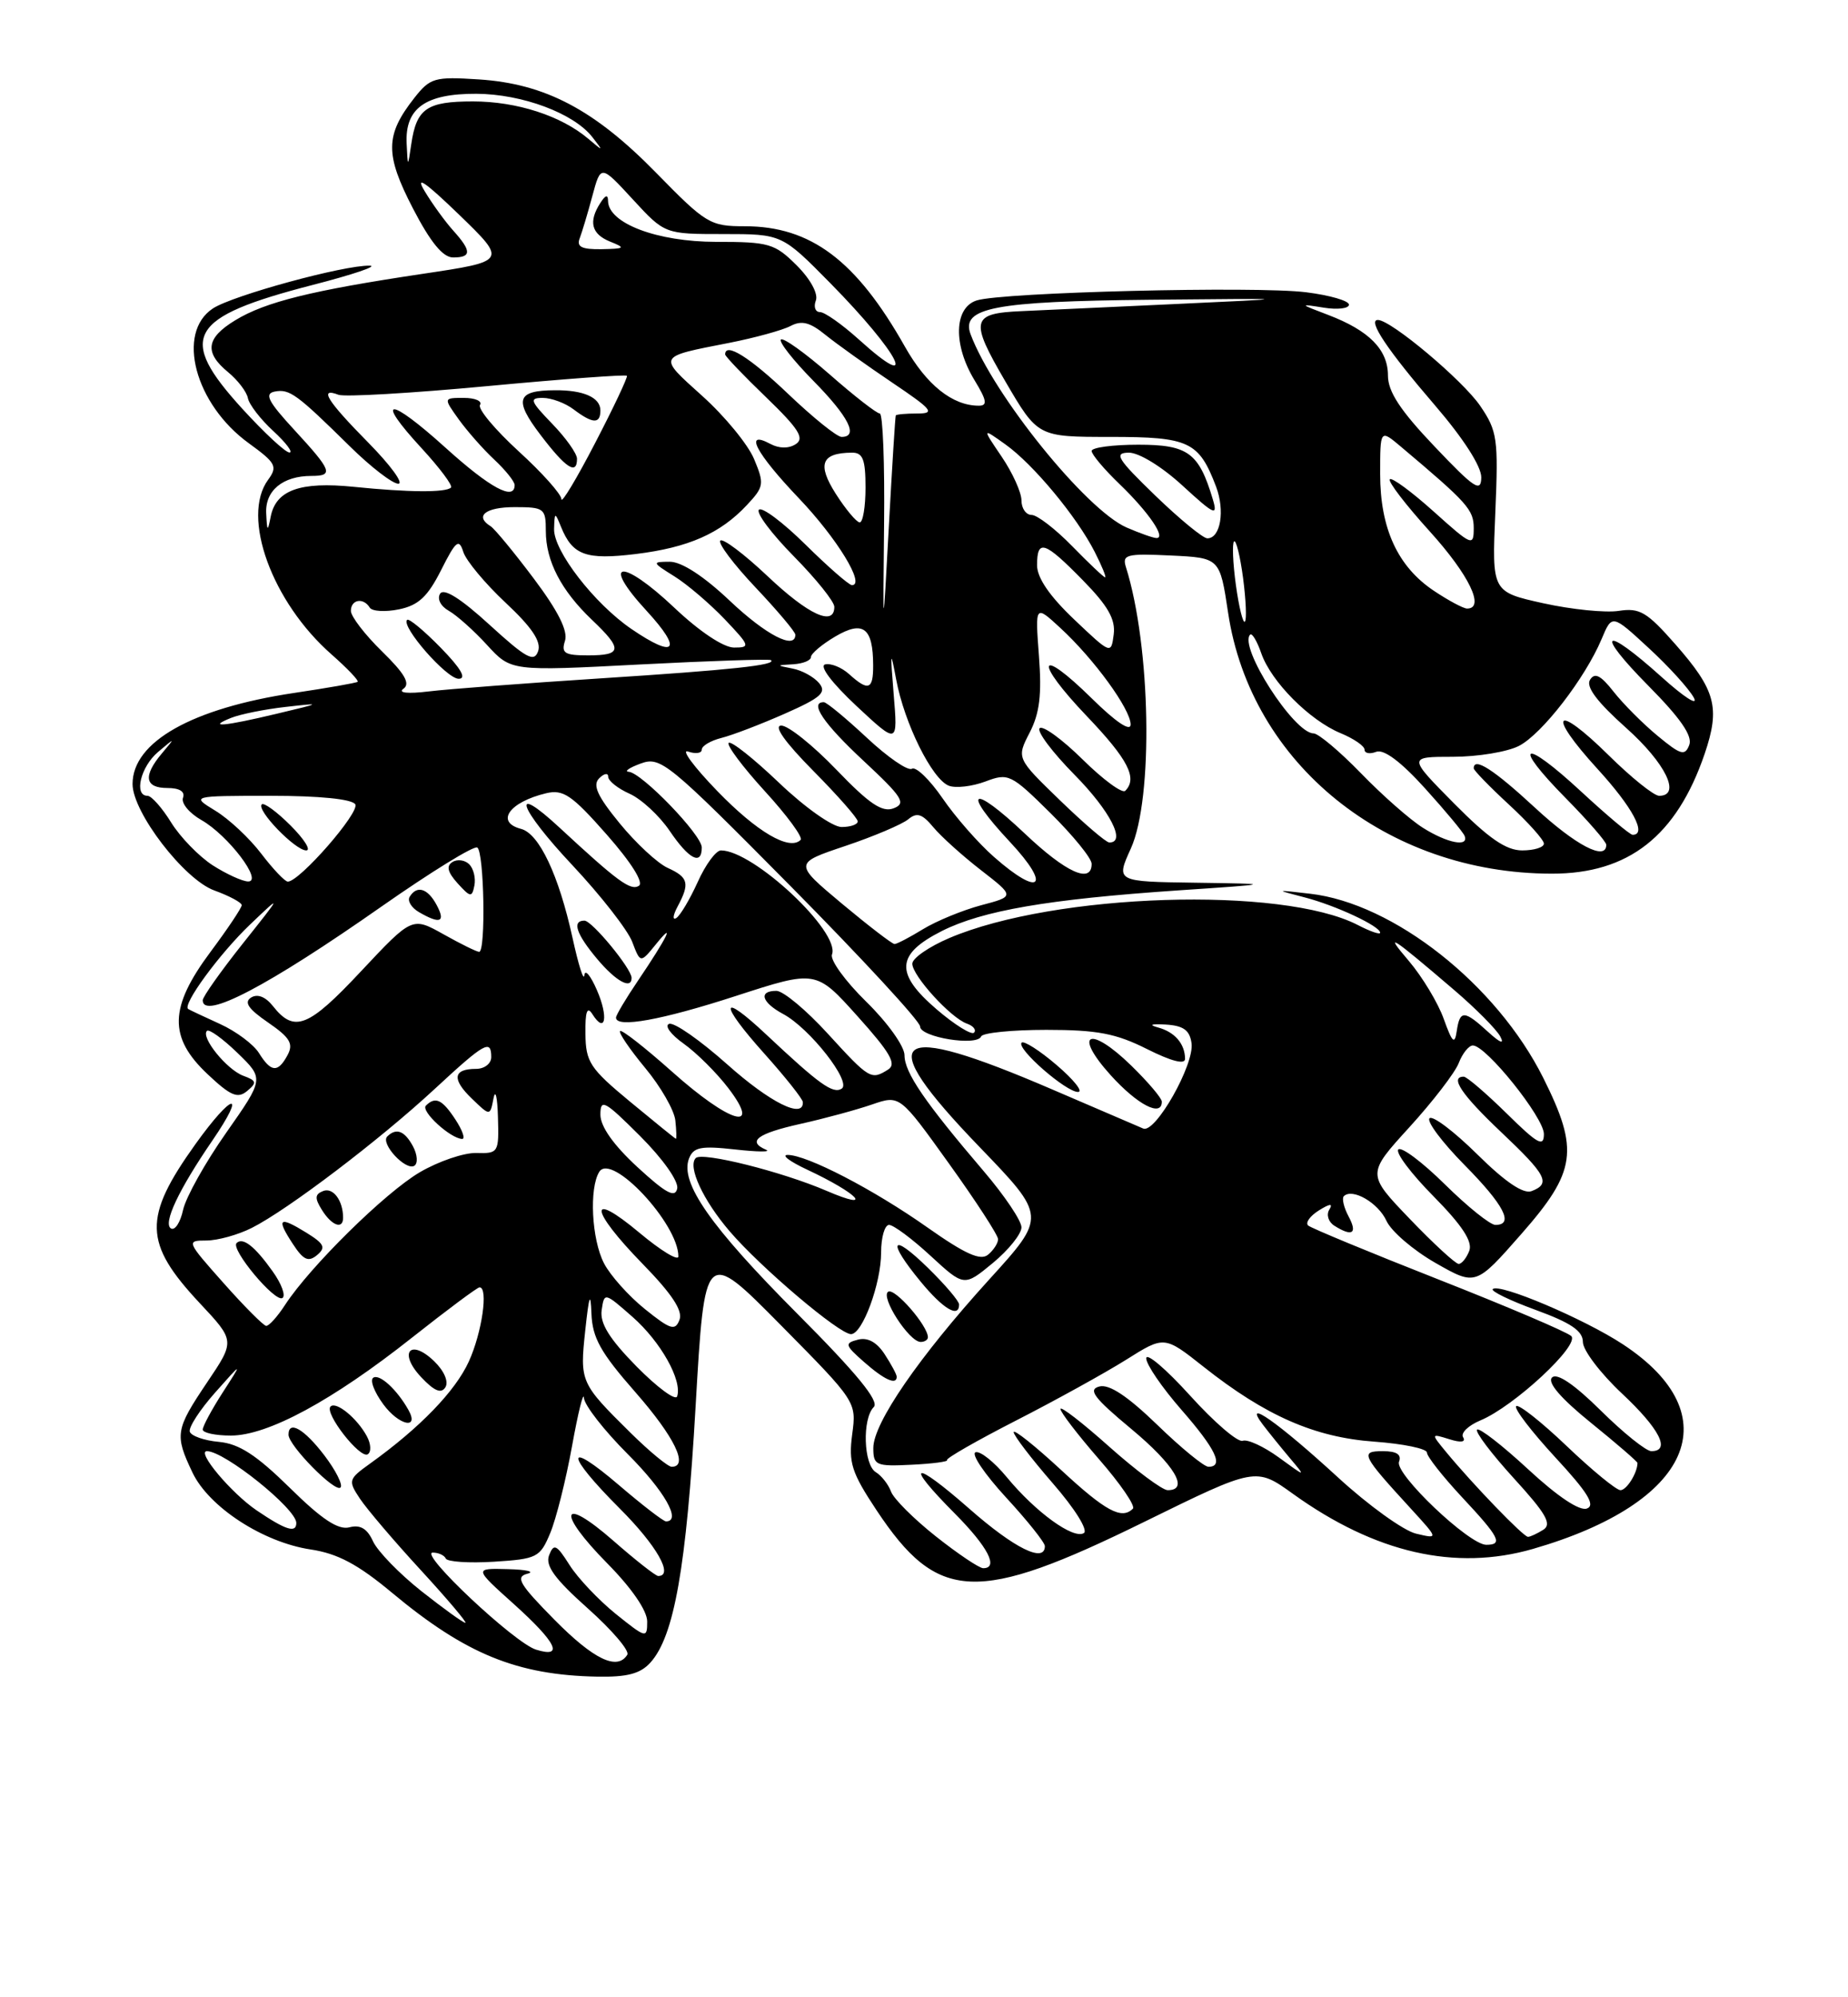 <?xml version="1.0" encoding="UTF-8" standalone="no"?>
<!DOCTYPE svg PUBLIC "-//W3C//DTD SVG 1.1//EN" "http://www.w3.org/Graphics/SVG/1.1/DTD/svg11.dtd" >
<svg xmlns="http://www.w3.org/2000/svg" xmlns:xlink="http://www.w3.org/1999/xlink" version="1.1" viewBox="0 0 237 256">
 <g >
 <path fill="currentColor"
d=" M 83.41 213.10 C 86.46 209.73 88.02 200.93 89.21 180.24 C 90.38 159.98 90.38 159.98 100.12 169.83 C 109.84 179.66 109.85 179.68 109.29 183.85 C 108.81 187.48 109.21 188.74 112.40 193.55 C 120.27 205.41 125.25 205.62 146.77 195.05 C 161.05 188.04 161.05 188.04 165.82 191.47 C 176.37 199.05 186.63 201.40 196.59 198.53 C 216.97 192.65 221.93 181.38 208.14 172.31 C 203.19 169.05 192.25 164.41 191.44 165.23 C 191.17 165.49 193.66 166.70 196.98 167.91 C 201.47 169.55 203.00 170.59 203.00 172.01 C 203.00 173.06 205.25 176.02 208.00 178.60 C 212.83 183.12 214.31 186.00 211.78 186.00 C 211.11 186.00 208.19 183.66 205.29 180.79 C 201.87 177.41 199.67 175.93 199.04 176.56 C 198.41 177.19 200.16 179.23 204.03 182.36 C 207.32 185.02 210.00 187.34 210.00 187.51 C 210.00 188.78 208.61 191.00 207.82 191.00 C 207.29 191.00 204.18 188.45 200.92 185.34 C 197.66 182.23 194.74 179.93 194.44 180.23 C 194.14 180.53 196.40 183.47 199.45 186.78 C 203.61 191.27 204.64 192.93 203.52 193.35 C 202.59 193.71 199.76 191.82 195.99 188.33 C 192.66 185.25 189.71 182.96 189.43 183.24 C 189.15 183.52 191.27 186.32 194.13 189.46 C 198.27 193.99 199.06 195.35 197.93 196.07 C 197.14 196.56 196.26 196.98 195.96 196.98 C 195.39 197.00 188.87 190.24 185.47 186.12 C 183.50 183.73 183.50 183.73 185.88 184.47 C 187.36 184.94 188.02 184.84 187.64 184.22 C 187.30 183.68 188.30 182.71 189.85 182.06 C 194.16 180.28 202.69 172.36 201.50 171.24 C 200.95 170.72 193.30 167.46 184.50 164.00 C 175.70 160.54 168.17 157.42 167.77 157.08 C 167.38 156.73 167.99 155.87 169.13 155.15 C 170.57 154.25 170.98 154.22 170.48 155.04 C 170.07 155.69 170.36 156.62 171.12 157.10 C 173.43 158.56 174.13 158.11 172.95 155.91 C 172.34 154.77 172.07 153.60 172.34 153.32 C 173.43 152.24 176.75 154.16 177.81 156.48 C 178.42 157.82 181.24 160.24 184.09 161.87 C 189.26 164.82 189.26 164.82 195.11 158.16 C 202.16 150.14 202.54 147.41 197.93 138.18 C 191.95 126.20 178.73 115.77 168.00 114.55 C 163.50 114.03 163.50 114.03 167.28 115.01 C 171.28 116.04 177.00 118.71 177.00 119.55 C 177.00 119.83 175.71 119.38 174.13 118.56 C 164.42 113.55 135.28 114.47 121.75 120.23 C 119.14 121.34 117.00 122.82 117.00 123.52 C 117.00 125.06 121.92 130.47 124.00 131.20 C 124.83 131.49 125.24 132.01 124.92 132.36 C 124.61 132.70 122.44 131.36 120.12 129.37 C 114.74 124.76 114.90 122.31 120.79 119.33 C 126.00 116.71 134.42 115.26 151.00 114.13 C 163.50 113.29 163.50 113.29 153.30 113.14 C 143.10 113.00 143.10 113.00 145.03 108.75 C 147.93 102.34 147.60 82.86 144.40 72.70 C 143.89 71.08 144.45 70.93 150.14 71.20 C 156.44 71.50 156.44 71.50 157.50 78.53 C 160.40 97.90 177.84 111.96 199.00 111.98 C 208.85 112.00 215.02 107.16 218.62 96.61 C 220.63 90.69 220.03 88.46 214.86 82.58 C 211.21 78.43 210.28 77.88 207.59 78.30 C 205.89 78.56 201.54 78.12 197.92 77.32 C 191.33 75.86 191.33 75.86 191.77 65.68 C 192.17 56.23 192.03 55.25 189.83 52.02 C 187.58 48.73 178.40 41.02 176.71 41.01 C 175.34 41.00 177.93 44.87 184.06 51.99 C 187.68 56.20 189.99 59.79 189.97 61.20 C 189.94 63.17 189.08 62.60 183.97 57.22 C 179.57 52.60 178.00 50.20 178.00 48.13 C 178.00 44.81 175.58 42.36 170.32 40.36 C 166.62 38.96 166.61 38.93 169.75 39.43 C 171.54 39.72 173.00 39.54 173.00 39.05 C 173.00 38.55 170.53 37.84 167.51 37.46 C 161.04 36.65 128.51 37.46 125.25 38.51 C 122.34 39.45 122.22 44.21 124.99 48.75 C 126.56 51.33 126.67 52.00 125.53 52.00 C 122.15 52.00 118.82 49.34 116.04 44.41 C 109.81 33.38 103.98 29.00 95.52 29.00 C 91.07 29.00 90.54 28.68 84.17 22.17 C 76.24 14.06 69.92 10.73 61.41 10.18 C 55.72 9.81 55.17 9.97 53.13 12.56 C 49.39 17.32 49.36 19.77 52.95 26.70 C 55.21 31.06 56.80 33.00 58.11 33.00 C 60.49 33.00 60.49 32.18 58.13 29.56 C 57.11 28.43 55.45 26.15 54.46 24.50 C 53.19 22.40 54.51 23.30 58.85 27.49 C 65.04 33.48 65.04 33.48 54.20 35.10 C 40.01 37.22 34.03 38.69 30.17 41.05 C 26.43 43.32 26.17 45.17 29.25 47.70 C 30.49 48.72 31.63 50.21 31.79 51.02 C 31.94 51.84 33.41 53.74 35.05 55.25 C 36.69 56.76 37.62 58.00 37.12 58.00 C 36.61 58.00 33.91 55.49 31.10 52.42 C 22.66 43.18 24.08 40.66 40.11 36.52 C 45.28 35.19 48.56 34.08 47.41 34.05 C 44.11 33.97 29.87 37.86 27.31 39.53 C 22.56 42.65 24.99 51.81 31.92 56.82 C 35.39 59.34 35.63 59.79 34.38 61.50 C 30.90 66.25 34.87 77.17 42.53 83.89 C 44.55 85.67 46.05 87.24 45.86 87.39 C 45.66 87.54 41.99 88.18 37.70 88.82 C 24.64 90.78 17.00 95.08 17.00 100.49 C 17.00 104.12 23.62 112.73 27.48 114.13 C 29.41 114.83 31.00 115.68 31.00 116.02 C 31.00 116.36 29.20 119.05 27.00 122.00 C 21.69 129.12 21.59 132.94 26.61 137.67 C 29.57 140.46 30.48 140.85 31.69 139.84 C 32.98 138.77 32.91 138.51 31.19 137.88 C 29.08 137.09 25.72 132.95 26.54 132.13 C 26.81 131.86 28.57 133.13 30.45 134.95 C 33.87 138.26 33.87 138.26 29.00 145.20 C 26.32 149.01 23.84 153.45 23.48 155.07 C 23.13 156.69 22.43 157.76 21.92 157.45 C 20.88 156.81 22.90 152.51 27.24 146.18 C 31.72 139.63 29.80 140.04 25.07 146.64 C 18.32 156.07 18.41 159.32 25.61 167.02 C 30.15 171.86 30.15 171.86 26.57 177.17 C 22.49 183.23 22.38 183.90 24.68 188.73 C 26.78 193.16 33.74 197.69 39.85 198.60 C 43.30 199.12 45.90 200.50 50.29 204.16 C 59.72 212.01 66.30 214.70 76.60 214.90 C 80.42 214.97 82.12 214.53 83.41 213.10 Z  M 71.10 207.60 C 66.61 203.05 66.06 202.12 67.63 201.71 C 68.66 201.45 67.54 201.18 65.14 201.12 C 60.78 201.00 60.78 201.00 65.89 205.59 C 71.38 210.53 72.37 212.56 68.75 211.44 C 65.99 210.60 53.65 199.00 55.50 199.00 C 56.23 199.00 56.98 199.34 57.17 199.76 C 57.35 200.18 60.13 200.37 63.34 200.17 C 68.87 199.82 69.26 199.63 70.56 196.51 C 71.32 194.70 72.58 189.68 73.36 185.36 C 74.14 181.04 74.83 178.26 74.89 179.18 C 74.95 180.11 77.47 183.34 80.50 186.37 C 85.22 191.09 87.45 195.00 85.41 195.00 C 85.08 195.00 82.38 192.92 79.41 190.38 C 72.38 184.37 72.44 186.31 79.50 193.37 C 84.22 198.09 86.45 202.00 84.41 202.00 C 84.09 202.00 81.50 199.97 78.67 197.49 C 71.90 191.57 71.32 193.73 77.88 200.38 C 81.01 203.55 83.00 206.44 83.00 207.83 C 83.00 210.02 82.87 209.99 78.98 206.87 C 76.78 205.09 74.10 202.27 73.04 200.59 C 71.37 197.95 71.02 197.79 70.42 199.34 C 69.91 200.68 71.13 202.36 75.38 206.15 C 78.48 208.91 80.76 211.58 80.45 212.09 C 79.17 214.16 76.14 212.70 71.10 207.60 Z  M 54.04 203.94 C 51.21 201.70 48.43 198.83 47.84 197.56 C 47.10 195.93 46.21 195.39 44.81 195.76 C 43.38 196.13 41.28 194.75 37.17 190.70 C 32.88 186.49 30.67 185.05 28.08 184.81 C 26.19 184.64 24.51 184.05 24.34 183.50 C 24.17 182.95 25.63 180.70 27.58 178.50 C 31.13 174.50 31.13 174.50 28.56 178.48 C 27.15 180.67 26.00 182.81 26.00 183.23 C 26.00 183.65 27.62 184.00 29.61 184.00 C 34.34 184.00 42.64 179.52 52.85 171.44 C 57.33 167.90 61.22 165.00 61.50 165.00 C 62.65 165.00 61.82 170.79 60.13 174.50 C 58.40 178.30 53.86 183.00 47.46 187.59 C 44.67 189.59 44.62 189.77 46.16 192.09 C 47.04 193.41 50.55 197.54 53.97 201.25 C 57.38 204.96 59.95 208.00 59.68 208.00 C 59.40 208.00 56.87 206.17 54.04 203.94 Z  M 41.59 186.53 C 39.01 183.15 37.00 181.99 37.00 183.89 C 37.00 185.28 42.98 191.35 43.67 190.66 C 44.00 190.33 43.07 188.47 41.59 186.53 Z  M 47.06 184.11 C 45.82 181.79 43.10 179.56 42.39 180.28 C 41.56 181.11 46.17 187.01 47.16 186.40 C 47.63 186.11 47.58 185.08 47.06 184.11 Z  M 52.36 180.68 C 50.90 178.10 48.69 176.07 47.88 176.58 C 47.40 176.87 47.99 178.41 49.17 180.01 C 51.18 182.73 53.84 183.28 52.36 180.68 Z  M 55.69 174.48 C 52.61 171.50 51.05 173.36 54.00 176.50 C 55.69 178.30 56.58 178.67 57.12 177.81 C 57.56 177.10 56.96 175.71 55.69 174.48 Z  M 120.03 196.93 C 117.20 194.69 114.61 192.11 114.27 191.18 C 113.93 190.26 113.05 189.14 112.33 188.70 C 110.74 187.75 110.56 181.84 112.06 180.34 C 112.80 179.60 109.90 176.05 102.26 168.39 C 91.09 157.18 87.18 151.58 88.36 148.50 C 88.93 147.03 89.87 146.84 94.27 147.33 C 97.15 147.65 98.94 147.67 98.25 147.37 C 95.77 146.30 97.10 145.29 102.66 144.05 C 105.77 143.36 109.91 142.23 111.85 141.56 C 115.39 140.34 115.39 140.34 121.69 149.12 C 125.16 153.95 128.00 158.32 128.00 158.83 C 128.00 159.34 127.42 160.24 126.71 160.82 C 125.75 161.62 123.79 160.74 118.96 157.34 C 112.06 152.47 103.46 148.01 101.00 148.03 C 100.17 148.04 101.30 148.88 103.50 149.91 C 110.09 152.99 112.22 155.30 106.00 152.63 C 100.28 150.17 90.06 147.61 89.23 148.43 C 88.16 149.51 90.15 153.82 93.57 157.81 C 97.57 162.48 107.63 171.00 109.14 171.00 C 110.61 171.00 113.00 164.50 113.00 160.53 C 113.00 158.59 113.46 157.00 114.02 157.00 C 114.58 157.00 116.98 158.78 119.34 160.96 C 123.64 164.92 123.64 164.92 127.32 161.89 C 129.34 160.22 131.00 158.16 131.00 157.31 C 131.00 156.47 128.83 153.24 126.18 150.14 C 118.59 141.25 116.00 137.47 116.00 135.25 C 116.00 134.11 113.83 131.07 111.11 128.41 C 108.41 125.77 106.43 123.04 106.70 122.34 C 107.80 119.46 96.63 109.00 92.46 109.00 C 91.82 109.00 90.48 110.82 89.48 113.05 C 88.47 115.27 87.24 117.35 86.73 117.67 C 86.22 117.98 86.30 117.32 86.90 116.19 C 88.49 113.22 88.29 112.45 85.63 111.24 C 84.33 110.65 81.56 108.08 79.48 105.54 C 76.61 102.04 75.97 100.63 76.84 99.76 C 77.48 99.12 78.00 99.03 78.00 99.56 C 78.00 100.08 79.24 101.07 80.75 101.74 C 82.26 102.42 84.57 104.56 85.88 106.49 C 88.35 110.14 90.00 110.99 90.00 108.62 C 90.00 107.01 82.30 99.04 80.63 98.92 C 80.01 98.88 80.70 98.40 82.18 97.86 C 84.72 96.93 85.67 97.70 101.43 113.62 C 110.54 122.83 118.00 130.90 118.00 131.57 C 118.00 132.95 125.32 134.14 125.83 132.84 C 126.02 132.38 129.78 132.00 134.19 132.00 C 140.71 132.00 143.12 132.46 147.10 134.46 C 150.23 136.03 151.99 136.48 151.98 135.71 C 151.96 133.78 150.66 132.27 148.50 131.69 C 147.26 131.35 147.64 131.21 149.50 131.32 C 151.77 131.46 152.58 132.04 152.81 133.71 C 153.20 136.42 148.18 145.29 146.62 144.65 C 146.00 144.39 140.78 142.15 135.00 139.66 C 114.21 130.71 111.75 132.63 125.60 146.99 C 134.21 155.92 134.21 155.92 126.85 164.01 C 117.85 173.92 112.00 182.41 112.00 185.59 C 112.00 187.82 112.33 187.97 116.90 187.74 C 119.60 187.61 121.65 187.34 121.46 187.14 C 121.27 186.94 125.25 184.66 130.31 182.07 C 135.36 179.49 141.71 175.98 144.41 174.29 C 149.32 171.20 149.32 171.20 154.35 175.18 C 162.30 181.47 168.60 184.23 176.25 184.78 C 179.96 185.05 183.00 185.68 183.00 186.18 C 183.00 186.68 185.03 189.25 187.50 191.90 C 192.31 197.04 192.80 198.00 190.61 198.00 C 188.41 198.00 178.83 188.89 179.42 187.36 C 179.77 186.43 179.12 186.00 177.35 186.00 C 174.38 186.00 174.61 186.47 180.95 193.38 C 184.50 197.26 184.50 197.26 181.60 196.57 C 180.00 196.19 175.50 192.95 171.60 189.37 C 163.94 182.34 159.28 179.06 161.95 182.59 C 162.75 183.64 164.33 185.59 165.45 186.92 C 167.50 189.35 167.50 189.35 164.00 186.80 C 162.07 185.40 159.99 184.44 159.37 184.67 C 158.75 184.90 155.71 182.29 152.62 178.87 C 149.53 175.46 147.00 173.31 147.00 174.10 C 147.00 174.89 149.03 177.85 151.50 180.68 C 155.92 185.73 157.00 188.00 154.98 188.00 C 154.42 188.00 151.46 185.58 148.40 182.61 C 144.59 178.93 142.25 177.38 140.99 177.71 C 139.49 178.10 140.28 179.16 145.07 183.14 C 150.65 187.78 152.57 191.01 149.75 191.00 C 149.06 190.99 145.69 188.48 142.25 185.42 C 138.81 182.35 136.00 180.18 136.00 180.59 C 136.00 181.01 138.23 183.91 140.96 187.05 C 143.69 190.18 145.64 193.03 145.29 193.37 C 143.85 194.81 141.79 193.70 136.06 188.39 C 132.73 185.31 130.00 183.14 130.00 183.56 C 130.00 183.99 132.26 186.94 135.01 190.11 C 137.85 193.37 139.58 196.14 139.00 196.50 C 137.66 197.33 132.82 193.82 129.13 189.35 C 127.51 187.38 125.70 185.94 125.11 186.14 C 124.51 186.34 126.27 188.94 129.01 191.92 C 131.76 194.90 134.00 197.71 134.00 198.17 C 134.00 200.38 130.11 198.47 124.36 193.42 C 117.05 187.00 115.86 187.37 122.47 194.01 C 126.69 198.26 128.12 201.00 126.09 201.00 C 125.59 201.00 122.86 199.17 120.03 196.93 Z  M 115.00 176.46 C 115.00 176.17 114.30 174.87 113.45 173.57 C 112.44 172.02 111.26 171.38 110.02 171.71 C 108.29 172.16 108.35 172.41 110.81 174.57 C 113.41 176.86 115.00 177.58 115.00 176.46 Z  M 119.00 171.40 C 119.00 169.92 114.75 165.04 113.91 165.56 C 112.86 166.21 116.60 172.00 118.07 172.00 C 118.58 172.00 119.00 171.73 119.00 171.40 Z  M 123.00 167.20 C 123.00 166.76 121.20 164.65 119.00 162.50 C 114.27 157.88 113.70 158.97 118.07 164.27 C 120.97 167.79 123.00 168.99 123.00 167.20 Z  M 149.00 141.20 C 149.00 140.76 147.24 138.69 145.09 136.59 C 139.73 131.36 137.53 132.37 142.44 137.81 C 145.89 141.62 149.00 143.23 149.00 141.20 Z  M 135.52 136.52 C 133.34 134.65 131.31 133.36 131.02 133.64 C 130.30 134.37 136.75 140.01 138.27 139.96 C 138.94 139.94 137.71 138.39 135.52 136.52 Z  M 32.90 193.58 C 29.64 191.36 25.14 186.00 26.54 186.00 C 28.80 186.00 38.00 193.38 38.00 195.20 C 38.00 196.55 36.63 196.11 32.90 193.58 Z  M 80.89 183.67 C 74.41 177.27 74.35 177.13 75.06 170.50 C 75.54 166.01 75.74 165.47 75.85 168.35 C 75.97 171.48 77.02 173.36 81.50 178.46 C 86.50 184.16 88.37 188.00 86.14 188.00 C 85.67 188.00 83.30 186.05 80.89 183.67 Z  M 81.65 175.16 C 78.15 171.60 76.92 169.62 77.16 167.93 C 77.50 165.62 77.52 165.63 81.13 168.80 C 84.74 171.98 87.52 176.93 86.84 178.98 C 86.64 179.57 84.31 177.85 81.65 175.16 Z  M 82.71 167.79 C 80.62 166.11 78.26 163.47 77.46 161.92 C 75.87 158.85 75.54 152.28 76.86 150.19 C 78.44 147.70 87.00 156.86 87.00 161.04 C 87.00 161.67 84.75 160.30 82.00 158.00 C 75.35 152.44 75.61 155.02 82.39 161.97 C 86.17 165.84 87.60 168.00 87.14 169.17 C 86.59 170.61 85.99 170.43 82.71 167.79 Z  M 28.66 164.44 C 23.92 159.11 23.87 159.00 26.46 159.00 C 27.91 159.00 30.54 158.27 32.30 157.38 C 36.90 155.06 48.68 146.12 55.72 139.60 C 62.18 133.62 63.00 133.16 63.00 135.50 C 63.00 136.32 62.13 137.00 61.06 137.00 C 58.10 137.00 57.91 138.31 60.51 140.81 C 62.85 143.07 62.85 143.07 63.29 140.78 C 63.53 139.53 63.79 140.61 63.86 143.18 C 64.00 147.74 63.92 147.86 61.09 147.78 C 59.49 147.74 56.23 148.85 53.84 150.25 C 49.40 152.85 39.78 162.32 36.56 167.25 C 35.58 168.76 34.48 169.98 34.13 169.94 C 33.79 169.91 31.32 167.44 28.66 164.44 Z  M 34.97 162.96 C 32.68 159.74 31.14 158.53 30.34 159.33 C 29.55 160.12 35.26 166.96 36.22 166.37 C 36.67 166.09 36.11 164.55 34.97 162.96 Z  M 39.28 157.99 C 35.78 155.83 35.40 156.15 37.55 159.43 C 38.90 161.50 39.54 161.80 40.66 160.87 C 41.82 159.90 41.59 159.42 39.28 157.99 Z  M 44.00 156.08 C 44.00 153.89 42.73 152.17 41.46 152.65 C 40.37 153.07 40.34 153.57 41.29 155.09 C 42.54 157.10 44.00 157.63 44.00 156.08 Z  M 52.97 146.94 C 51.89 144.93 50.82 144.52 49.66 145.67 C 48.76 146.57 52.03 150.10 53.14 149.42 C 53.61 149.12 53.54 148.01 52.97 146.94 Z  M 58.41 143.50 C 56.71 140.91 55.84 140.50 54.62 141.71 C 53.92 142.41 57.76 145.93 59.27 145.98 C 59.70 145.99 59.31 144.88 58.41 143.50 Z  M 180.81 156.24 C 175.28 150.48 175.28 150.48 180.74 144.49 C 183.75 141.19 186.60 137.49 187.08 136.25 C 187.56 135.01 188.37 134.00 188.89 134.00 C 190.59 134.00 198.00 143.24 198.00 145.35 C 198.00 147.08 197.21 146.64 193.22 142.71 C 190.58 140.12 188.11 138.00 187.72 138.00 C 185.89 138.00 187.45 140.31 192.50 145.09 C 198.36 150.63 198.92 151.71 196.42 152.67 C 195.37 153.07 193.04 151.50 189.45 147.95 C 186.48 145.02 183.73 142.94 183.33 143.33 C 182.94 143.73 184.95 146.41 187.81 149.31 C 192.90 154.46 194.21 157.00 191.78 157.00 C 191.11 157.00 188.20 154.66 185.31 151.81 C 182.41 148.95 179.73 146.94 179.33 147.33 C 178.94 147.73 180.97 150.43 183.85 153.34 C 187.52 157.06 188.88 159.14 188.43 160.32 C 188.08 161.24 187.46 162.00 187.07 162.00 C 186.67 162.00 183.85 159.41 180.81 156.24 Z  M 81.75 149.59 C 78.68 146.76 77.00 144.39 77.00 142.87 C 77.00 140.77 77.53 141.06 82.10 145.62 C 85.02 148.54 87.05 151.42 86.85 152.34 C 86.58 153.59 85.39 152.94 81.75 149.59 Z  M 80.81 141.21 C 75.65 136.94 75.12 136.13 75.08 132.50 C 75.04 129.66 75.30 128.93 75.96 129.97 C 77.63 132.62 78.07 130.38 76.55 126.90 C 75.74 125.03 75.02 124.17 74.94 125.00 C 74.86 125.83 74.18 123.66 73.42 120.19 C 71.66 112.17 69.15 106.85 66.82 106.24 C 63.49 105.37 65.31 102.80 70.05 101.67 C 72.24 101.15 73.35 101.91 77.81 106.97 C 80.97 110.56 82.59 113.14 81.93 113.54 C 80.87 114.20 79.21 112.98 71.77 106.09 C 65.33 100.12 66.49 103.54 73.42 110.91 C 77.06 114.79 80.50 119.20 81.08 120.72 C 82.13 123.48 82.13 123.48 84.15 120.99 C 86.70 117.85 85.53 120.21 81.83 125.68 C 80.27 127.98 79.00 130.12 79.00 130.43 C 79.00 131.80 84.81 130.76 94.36 127.66 C 104.65 124.32 104.65 124.32 109.98 130.26 C 114.17 134.92 115.01 136.38 113.91 137.08 C 111.72 138.46 111.51 138.34 106.17 132.50 C 103.41 129.47 100.44 127.00 99.57 127.00 C 97.23 127.00 97.67 128.48 100.44 129.97 C 103.85 131.79 109.27 138.71 107.94 139.54 C 106.81 140.24 105.08 138.99 98.27 132.60 C 92.32 127.01 92.16 128.50 98.01 135.03 C 100.71 138.04 102.93 140.84 102.96 141.25 C 103.09 143.48 98.76 141.33 93.25 136.41 C 89.81 133.35 86.47 131.01 85.82 131.23 C 85.18 131.44 86.01 132.59 87.68 133.77 C 89.35 134.96 91.92 137.52 93.40 139.46 C 97.78 145.19 93.62 143.99 86.20 137.37 C 82.74 134.29 79.73 131.93 79.52 132.15 C 79.31 132.36 80.76 134.49 82.74 136.88 C 84.73 139.27 86.47 142.30 86.61 143.61 C 86.75 144.93 86.78 145.98 86.68 145.96 C 86.58 145.94 83.94 143.80 80.81 141.21 Z  M 81.00 125.34 C 81.00 124.16 75.92 118.00 74.95 118.00 C 73.32 118.00 73.90 119.72 76.59 122.92 C 78.99 125.78 81.00 126.88 81.00 125.34 Z  M 33.21 134.97 C 32.52 133.86 30.27 132.18 28.22 131.25 C 26.18 130.32 24.34 129.46 24.14 129.33 C 23.32 128.83 28.14 122.25 32.07 118.50 C 36.21 114.55 36.20 114.58 31.13 120.95 C 28.31 124.50 26.00 127.76 26.00 128.20 C 26.00 130.78 34.37 126.39 48.96 116.17 C 55.27 111.76 60.78 108.36 61.21 108.63 C 62.09 109.17 62.32 122.00 61.45 122.00 C 61.14 122.00 59.09 120.99 56.88 119.75 C 52.86 117.50 52.86 117.50 46.29 124.50 C 39.54 131.71 37.74 132.42 35.00 128.95 C 34.05 127.75 33.02 127.35 32.20 127.86 C 31.26 128.46 31.85 129.32 34.37 131.05 C 37.17 132.97 37.66 133.77 36.89 135.21 C 35.65 137.53 34.77 137.47 33.21 134.97 Z  M 56.00 116.00 C 54.85 113.85 53.47 113.43 52.54 114.94 C 52.22 115.45 52.75 116.34 53.73 116.91 C 56.45 118.49 57.18 118.20 56.00 116.00 Z  M 60.18 110.78 C 59.63 110.23 58.66 110.09 58.02 110.49 C 57.21 110.99 57.40 111.79 58.68 113.21 C 60.33 115.03 60.53 115.06 60.84 113.50 C 61.03 112.56 60.73 111.33 60.18 110.78 Z  M 185.16 130.61 C 184.43 128.55 182.41 125.21 180.69 123.18 C 177.38 119.31 178.34 119.92 186.50 126.90 C 189.25 129.25 191.90 131.92 192.40 132.84 C 192.97 133.90 192.41 133.69 190.83 132.25 C 187.77 129.45 187.22 129.44 186.82 132.17 C 186.56 133.94 186.25 133.64 185.16 130.61 Z  M 107.98 115.83 C 101.79 110.65 101.79 110.65 108.44 108.42 C 112.09 107.19 115.71 105.65 116.48 105.01 C 117.59 104.09 118.27 104.31 119.69 106.02 C 120.69 107.22 123.44 109.70 125.82 111.54 C 130.14 114.89 130.14 114.89 125.82 116.03 C 123.44 116.67 120.10 118.04 118.38 119.09 C 116.67 120.14 115.02 121.00 114.72 121.00 C 114.42 121.00 111.39 118.67 107.98 115.83 Z  M 27.28 110.91 C 25.52 109.77 23.12 107.31 21.95 105.42 C 20.79 103.54 19.42 102.00 18.92 102.00 C 17.14 102.00 18.03 98.29 20.25 96.40 C 22.50 94.50 22.50 94.50 20.75 96.58 C 18.32 99.47 18.57 101.00 21.47 101.00 C 23.03 101.00 23.76 101.46 23.47 102.25 C 23.21 102.94 24.27 104.22 25.83 105.11 C 29.25 107.05 33.78 113.01 31.82 112.98 C 31.09 112.97 29.05 112.04 27.28 110.91 Z  M 33.50 109.41 C 32.00 107.44 29.36 104.97 27.63 103.92 C 24.50 102.01 24.50 102.01 34.69 102.00 C 40.99 102.00 45.14 102.42 45.56 103.09 C 46.18 104.11 38.42 113.00 36.91 113.00 C 36.54 113.00 35.01 111.39 33.50 109.41 Z  M 37.26 105.80 C 35.50 104.04 33.84 102.83 33.57 103.10 C 32.85 103.82 37.86 109.00 39.27 109.00 C 39.93 109.00 39.02 107.56 37.26 105.80 Z  M 127.48 109.84 C 125.50 108.11 122.53 104.73 120.88 102.32 C 119.23 99.92 117.46 98.22 116.95 98.53 C 116.44 98.85 113.83 97.05 111.16 94.55 C 108.48 92.05 106.00 90.00 105.65 90.00 C 103.76 90.00 105.62 92.75 110.75 97.52 C 115.75 102.18 116.25 102.97 114.61 103.60 C 113.14 104.16 111.49 103.05 107.27 98.66 C 104.28 95.55 101.10 93.00 100.20 93.00 C 99.16 93.00 100.64 95.10 104.28 98.78 C 107.43 101.96 110.00 104.88 110.00 105.28 C 110.00 105.68 109.07 106.00 107.93 106.00 C 106.77 106.00 103.22 103.49 99.92 100.34 C 96.66 97.23 93.75 94.92 93.45 95.22 C 93.16 95.51 95.25 98.30 98.09 101.41 C 100.94 104.52 103.00 107.33 102.68 107.65 C 101.25 109.09 97.08 106.64 92.00 101.40 C 88.97 98.27 87.29 95.99 88.25 96.33 C 89.21 96.66 90.00 96.55 90.00 96.08 C 90.00 95.60 91.14 94.93 92.53 94.58 C 93.93 94.23 97.58 92.83 100.66 91.47 C 105.30 89.42 106.04 88.76 105.05 87.56 C 104.39 86.77 102.87 85.93 101.68 85.70 C 99.51 85.27 99.51 85.27 101.75 85.14 C 102.99 85.06 104.00 84.65 104.00 84.22 C 104.00 83.78 105.40 82.60 107.11 81.59 C 110.69 79.48 111.96 80.44 111.98 85.25 C 112.00 88.41 111.37 88.64 108.90 86.41 C 107.94 85.54 106.55 84.98 105.82 85.16 C 105.04 85.36 106.67 87.52 109.82 90.47 C 115.15 95.44 115.15 95.44 114.61 88.97 C 114.16 83.45 114.20 83.17 114.93 87.08 C 115.98 92.72 119.54 99.89 121.69 100.71 C 122.57 101.05 124.68 100.80 126.37 100.17 C 129.32 99.05 129.65 99.21 134.72 104.22 C 137.62 107.09 140.00 110.01 140.00 110.72 C 140.00 113.33 136.73 111.86 131.43 106.84 C 124.58 100.36 123.20 101.16 129.54 107.93 C 134.90 113.67 133.41 115.06 127.48 109.84 Z  M 186.50 103.00 C 180.56 97.00 180.56 97.00 186.33 97.00 C 189.50 97.00 193.32 96.37 194.81 95.60 C 197.77 94.07 203.28 86.94 205.40 81.91 C 206.74 78.72 206.74 78.72 211.43 83.05 C 214.02 85.43 216.62 88.30 217.23 89.43 C 217.83 90.56 215.95 89.35 213.06 86.74 C 205.58 80.02 204.43 80.85 211.42 87.92 C 215.52 92.06 217.09 94.33 216.64 95.49 C 216.09 96.93 215.55 96.77 212.59 94.32 C 210.71 92.77 208.17 90.22 206.95 88.67 C 205.28 86.54 204.52 86.16 203.91 87.14 C 203.36 88.03 204.84 89.99 208.55 93.30 C 213.61 97.82 215.65 102.00 212.78 102.00 C 212.11 102.00 209.20 99.66 206.31 96.81 C 199.40 89.99 198.28 91.34 204.87 98.55 C 209.39 103.49 211.26 107.00 209.38 107.00 C 209.04 107.00 206.07 104.50 202.77 101.45 C 195.29 94.52 193.78 95.19 200.81 102.31 C 203.66 105.20 206.00 107.89 206.00 108.28 C 206.00 110.41 202.08 108.36 196.83 103.50 C 191.56 98.63 189.00 96.98 189.00 98.48 C 189.00 98.74 191.03 100.83 193.50 103.11 C 195.97 105.39 198.00 107.65 198.00 108.13 C 198.00 108.61 196.75 109.00 195.22 109.00 C 193.15 109.00 190.93 107.47 186.50 103.00 Z  M 135.93 102.57 C 130.36 97.18 130.36 97.18 132.05 93.90 C 133.33 91.43 133.62 89.03 133.24 84.07 C 132.75 77.50 132.75 77.50 136.00 80.50 C 140.31 84.47 145.00 90.91 145.00 92.86 C 145.00 93.83 143.11 92.56 140.02 89.52 C 133.07 82.68 132.53 84.61 139.38 91.79 C 144.68 97.34 145.92 99.75 144.31 101.36 C 143.93 101.74 141.46 99.93 138.83 97.33 C 136.20 94.74 133.72 92.94 133.33 93.34 C 132.94 93.73 134.95 96.41 137.81 99.31 C 142.37 103.93 144.48 108.04 142.25 107.98 C 141.84 107.97 138.99 105.53 135.93 102.57 Z  M 182.50 106.11 C 180.85 105.08 177.27 101.93 174.54 99.11 C 171.81 96.30 169.07 94.00 168.46 94.00 C 165.96 94.00 158.80 82.86 160.33 81.34 C 160.57 81.10 161.22 82.18 161.76 83.75 C 163.03 87.38 167.94 92.32 171.92 93.97 C 173.62 94.67 175.00 95.62 175.00 96.09 C 175.00 96.56 175.68 96.68 176.50 96.36 C 177.47 95.99 179.68 97.64 182.75 101.04 C 185.36 103.92 187.65 106.67 187.83 107.14 C 188.41 108.61 185.63 108.08 182.50 106.11 Z  M 29.62 92.02 C 30.78 91.55 33.93 90.91 36.62 90.61 C 41.35 90.07 41.32 90.10 35.50 91.48 C 28.77 93.09 26.45 93.30 29.62 92.02 Z  M 51.74 88.28 C 52.65 87.63 51.92 86.35 48.99 83.49 C 46.80 81.35 45.00 79.01 45.00 78.30 C 45.00 76.83 46.60 76.55 47.42 77.88 C 47.72 78.36 49.41 78.46 51.17 78.10 C 53.66 77.59 54.85 76.48 56.57 73.07 C 58.47 69.30 58.86 68.98 59.42 70.75 C 59.78 71.87 62.22 74.80 64.85 77.26 C 68.23 80.42 69.44 82.24 69.01 83.47 C 68.50 84.93 67.49 84.38 62.78 80.08 C 59.07 76.69 56.91 75.34 56.44 76.10 C 56.03 76.76 56.52 77.71 57.56 78.29 C 58.57 78.86 60.78 80.83 62.47 82.68 C 65.54 86.03 65.54 86.03 82.02 85.17 C 91.08 84.70 98.67 84.45 98.87 84.61 C 99.66 85.24 93.81 85.87 77.00 86.95 C 67.38 87.57 57.48 88.32 55.00 88.62 C 52.27 88.95 50.99 88.81 51.74 88.28 Z  M 56.52 83.02 C 54.38 80.83 52.44 79.22 52.21 79.45 C 51.39 80.28 57.27 87.00 58.82 87.00 C 59.88 87.00 59.12 85.68 56.52 83.02 Z  M 72.46 82.13 C 72.86 80.87 71.57 78.30 68.45 74.15 C 65.92 70.78 63.43 67.77 62.92 67.45 C 60.82 66.15 62.26 65.00 66.00 65.00 C 69.79 65.00 70.00 65.16 70.00 68.05 C 70.00 71.90 71.96 75.68 75.91 79.44 C 79.88 83.21 79.80 84.00 75.43 84.00 C 72.40 84.00 71.95 83.72 72.46 82.13 Z  M 137.75 79.39 C 134.61 76.41 133.00 74.06 133.00 72.45 C 133.00 69.04 133.95 69.35 138.87 74.37 C 142.09 77.65 143.08 79.38 142.83 81.32 C 142.50 83.88 142.47 83.87 137.75 79.39 Z  M 80.98 80.62 C 76.22 77.37 70.99 70.61 71.06 67.81 C 71.12 65.61 71.17 65.60 71.95 67.53 C 73.43 71.17 75.13 71.79 81.54 71.01 C 88.30 70.18 92.39 68.38 95.81 64.71 C 97.98 62.39 98.04 62.02 96.71 58.84 C 95.93 56.97 92.93 53.32 90.04 50.73 C 84.32 45.58 84.23 45.76 93.50 43.95 C 96.80 43.30 100.34 42.33 101.37 41.79 C 102.81 41.03 103.87 41.30 105.87 42.93 C 107.32 44.10 111.16 46.84 114.41 49.03 C 119.58 52.51 119.98 53.00 117.66 53.00 C 116.19 53.00 114.95 53.11 114.88 53.25 C 114.81 53.39 114.41 59.80 113.99 67.50 C 113.23 81.50 113.23 81.50 113.38 67.25 C 113.47 59.41 113.22 53.00 112.83 53.00 C 112.44 53.00 109.54 50.75 106.40 47.99 C 103.25 45.24 100.44 43.23 100.15 43.52 C 99.86 43.81 101.73 46.19 104.31 48.81 C 108.85 53.42 110.15 56.00 107.93 56.00 C 107.33 56.00 104.26 53.52 101.09 50.50 C 96.15 45.79 93.00 43.82 93.00 45.43 C 93.00 45.67 95.36 48.14 98.25 50.92 C 102.45 54.97 103.21 56.18 102.05 56.93 C 101.15 57.51 99.93 57.50 98.80 56.90 C 95.34 55.04 96.93 58.07 102.44 63.85 C 107.36 69.01 111.02 75.00 109.26 75.00 C 108.88 75.00 106.20 72.66 103.31 69.81 C 100.41 66.95 97.73 64.94 97.33 65.33 C 96.94 65.73 98.95 68.41 101.81 71.31 C 104.66 74.20 107.00 77.11 107.00 77.78 C 107.00 80.34 103.68 78.81 98.43 73.84 C 95.43 71.01 92.71 68.96 92.38 69.29 C 92.05 69.62 94.08 72.32 96.89 75.29 C 99.70 78.26 102.00 80.99 102.00 81.35 C 102.00 83.34 98.23 81.39 93.59 77.00 C 90.26 73.85 87.42 72.00 85.90 72.00 C 83.58 72.01 83.60 72.07 86.50 73.88 C 88.15 74.91 91.05 77.39 92.95 79.38 C 96.19 82.79 96.26 83.00 94.14 83.00 C 92.79 83.00 89.69 80.93 86.49 77.90 C 79.71 71.49 76.94 71.81 82.94 78.31 C 87.59 83.36 86.64 84.49 80.98 80.62 Z  M 158.50 75.00 C 158.11 72.18 158.01 69.66 158.26 69.40 C 158.52 69.14 159.04 71.25 159.42 74.08 C 159.79 76.92 159.90 79.43 159.65 79.68 C 159.41 79.93 158.89 77.82 158.50 75.00 Z  M 183.90 75.73 C 179.25 72.63 177.00 67.74 177.00 60.76 C 177.00 55.01 177.00 55.01 179.67 57.26 C 188.23 64.47 189.00 65.33 189.00 67.70 C 189.00 70.07 188.77 69.97 183.86 65.56 C 181.03 63.02 178.50 61.16 178.24 61.43 C 177.97 61.70 180.28 64.71 183.38 68.13 C 188.41 73.69 190.49 78.00 188.15 78.00 C 187.68 78.00 185.77 76.98 183.90 75.73 Z  M 137.50 70.00 C 135.35 67.80 133.01 66.00 132.30 66.00 C 131.58 66.00 131.00 65.16 131.00 64.14 C 131.00 63.12 129.86 60.60 128.47 58.55 C 125.94 54.82 125.94 54.82 128.94 56.96 C 132.52 59.51 138.10 66.23 140.40 70.75 C 141.31 72.54 141.91 74.00 141.73 74.00 C 141.55 74.00 139.65 72.20 137.50 70.00 Z  M 144.48 67.61 C 139.28 65.34 127.38 50.61 124.47 42.83 C 123.21 39.44 127.52 38.62 147.50 38.42 C 166.50 38.24 166.50 38.24 150.50 38.98 C 141.70 39.39 132.93 39.80 131.00 39.88 C 124.54 40.16 124.34 41.03 128.93 48.88 C 133.09 56.00 133.09 56.00 142.39 56.00 C 152.51 56.00 153.75 56.58 155.96 62.38 C 157.12 65.46 156.53 69.00 154.84 69.00 C 154.28 69.00 151.28 66.53 148.16 63.52 C 143.28 58.80 142.81 58.04 144.77 58.02 C 146.07 58.01 149.02 59.82 151.66 62.25 C 155.76 66.01 156.20 66.21 155.54 64.00 C 153.75 58.02 152.36 57.00 145.98 57.00 C 142.69 57.00 140.00 57.36 140.00 57.80 C 140.00 58.25 141.61 60.16 143.58 62.05 C 147.33 65.66 149.62 69.03 148.29 68.96 C 147.85 68.94 146.14 68.33 144.48 67.61 Z  M 34.14 65.79 C 33.99 62.88 36.27 61.00 39.93 61.00 C 42.82 61.00 42.58 60.35 37.76 55.12 C 34.38 51.46 33.87 50.46 35.23 50.19 C 37.14 49.83 38.02 50.47 44.91 57.25 C 47.56 59.86 50.34 62.00 51.08 62.00 C 51.82 62.00 50.08 59.62 47.22 56.72 C 41.94 51.37 40.85 49.62 43.41 50.60 C 44.18 50.90 52.77 50.40 62.49 49.49 C 72.21 48.58 80.27 47.98 80.40 48.17 C 80.52 48.35 78.69 52.24 76.31 56.81 C 73.94 61.38 72.00 64.60 72.00 63.98 C 72.00 63.36 69.53 60.59 66.50 57.83 C 63.48 55.06 61.25 52.40 61.56 51.90 C 61.87 51.41 60.94 51.00 59.49 51.00 C 56.86 51.00 56.86 51.00 58.83 53.75 C 59.92 55.26 61.97 57.59 63.40 58.92 C 64.83 60.26 66.00 61.72 66.00 62.17 C 66.00 64.25 62.84 62.54 57.13 57.38 C 49.84 50.79 47.96 50.83 54.06 57.44 C 56.39 59.97 58.09 62.24 57.84 62.49 C 57.19 63.15 52.35 63.11 45.39 62.40 C 38.47 61.70 35.37 62.82 34.71 66.25 C 34.33 68.21 34.25 68.15 34.14 65.79 Z  M 74.00 58.80 C 74.00 58.14 72.56 56.11 70.80 54.30 C 67.99 51.39 67.85 51.00 69.61 51.00 C 70.72 51.00 72.49 51.66 73.56 52.47 C 76.02 54.33 77.00 54.37 77.00 52.61 C 77.00 50.95 74.84 49.99 71.17 50.02 C 66.26 50.04 65.88 51.23 69.31 55.73 C 72.56 60.01 74.00 60.95 74.00 58.80 Z  M 107.19 63.30 C 104.77 59.50 105.33 58.05 109.25 58.02 C 110.66 58.00 111.00 58.88 111.00 62.50 C 111.00 64.97 110.66 66.98 110.25 66.96 C 109.84 66.93 108.46 65.29 107.19 63.30 Z  M 110.13 43.50 C 108.00 41.58 105.76 40.00 105.16 40.00 C 104.56 40.00 104.32 39.33 104.63 38.52 C 104.96 37.66 103.94 35.78 102.18 34.02 C 99.36 31.21 98.64 31.00 91.83 31.00 C 84.28 30.99 78.02 28.63 77.98 25.76 C 77.97 24.90 77.66 24.98 77.00 26.00 C 75.44 28.41 75.84 30.00 78.25 30.97 C 80.27 31.78 80.16 31.88 77.14 31.94 C 74.62 31.98 73.92 31.64 74.34 30.56 C 74.64 29.77 75.38 27.32 75.97 25.11 C 77.05 21.10 77.05 21.10 81.15 25.55 C 85.25 30.00 85.25 30.00 92.77 30.00 C 100.28 30.00 100.28 30.00 106.51 36.32 C 115.38 45.33 118.09 50.69 110.13 43.50 Z  M 52.15 18.40 C 51.93 13.87 54.55 12.00 61.08 12.02 C 66.97 12.05 73.60 14.52 75.98 17.59 C 77.41 19.43 77.39 19.43 75.45 17.79 C 71.97 14.84 66.28 13.00 60.65 13.00 C 54.72 13.00 53.41 13.91 52.74 18.50 C 52.30 21.50 52.30 21.50 52.15 18.40 Z "/>
</g>
</svg>
